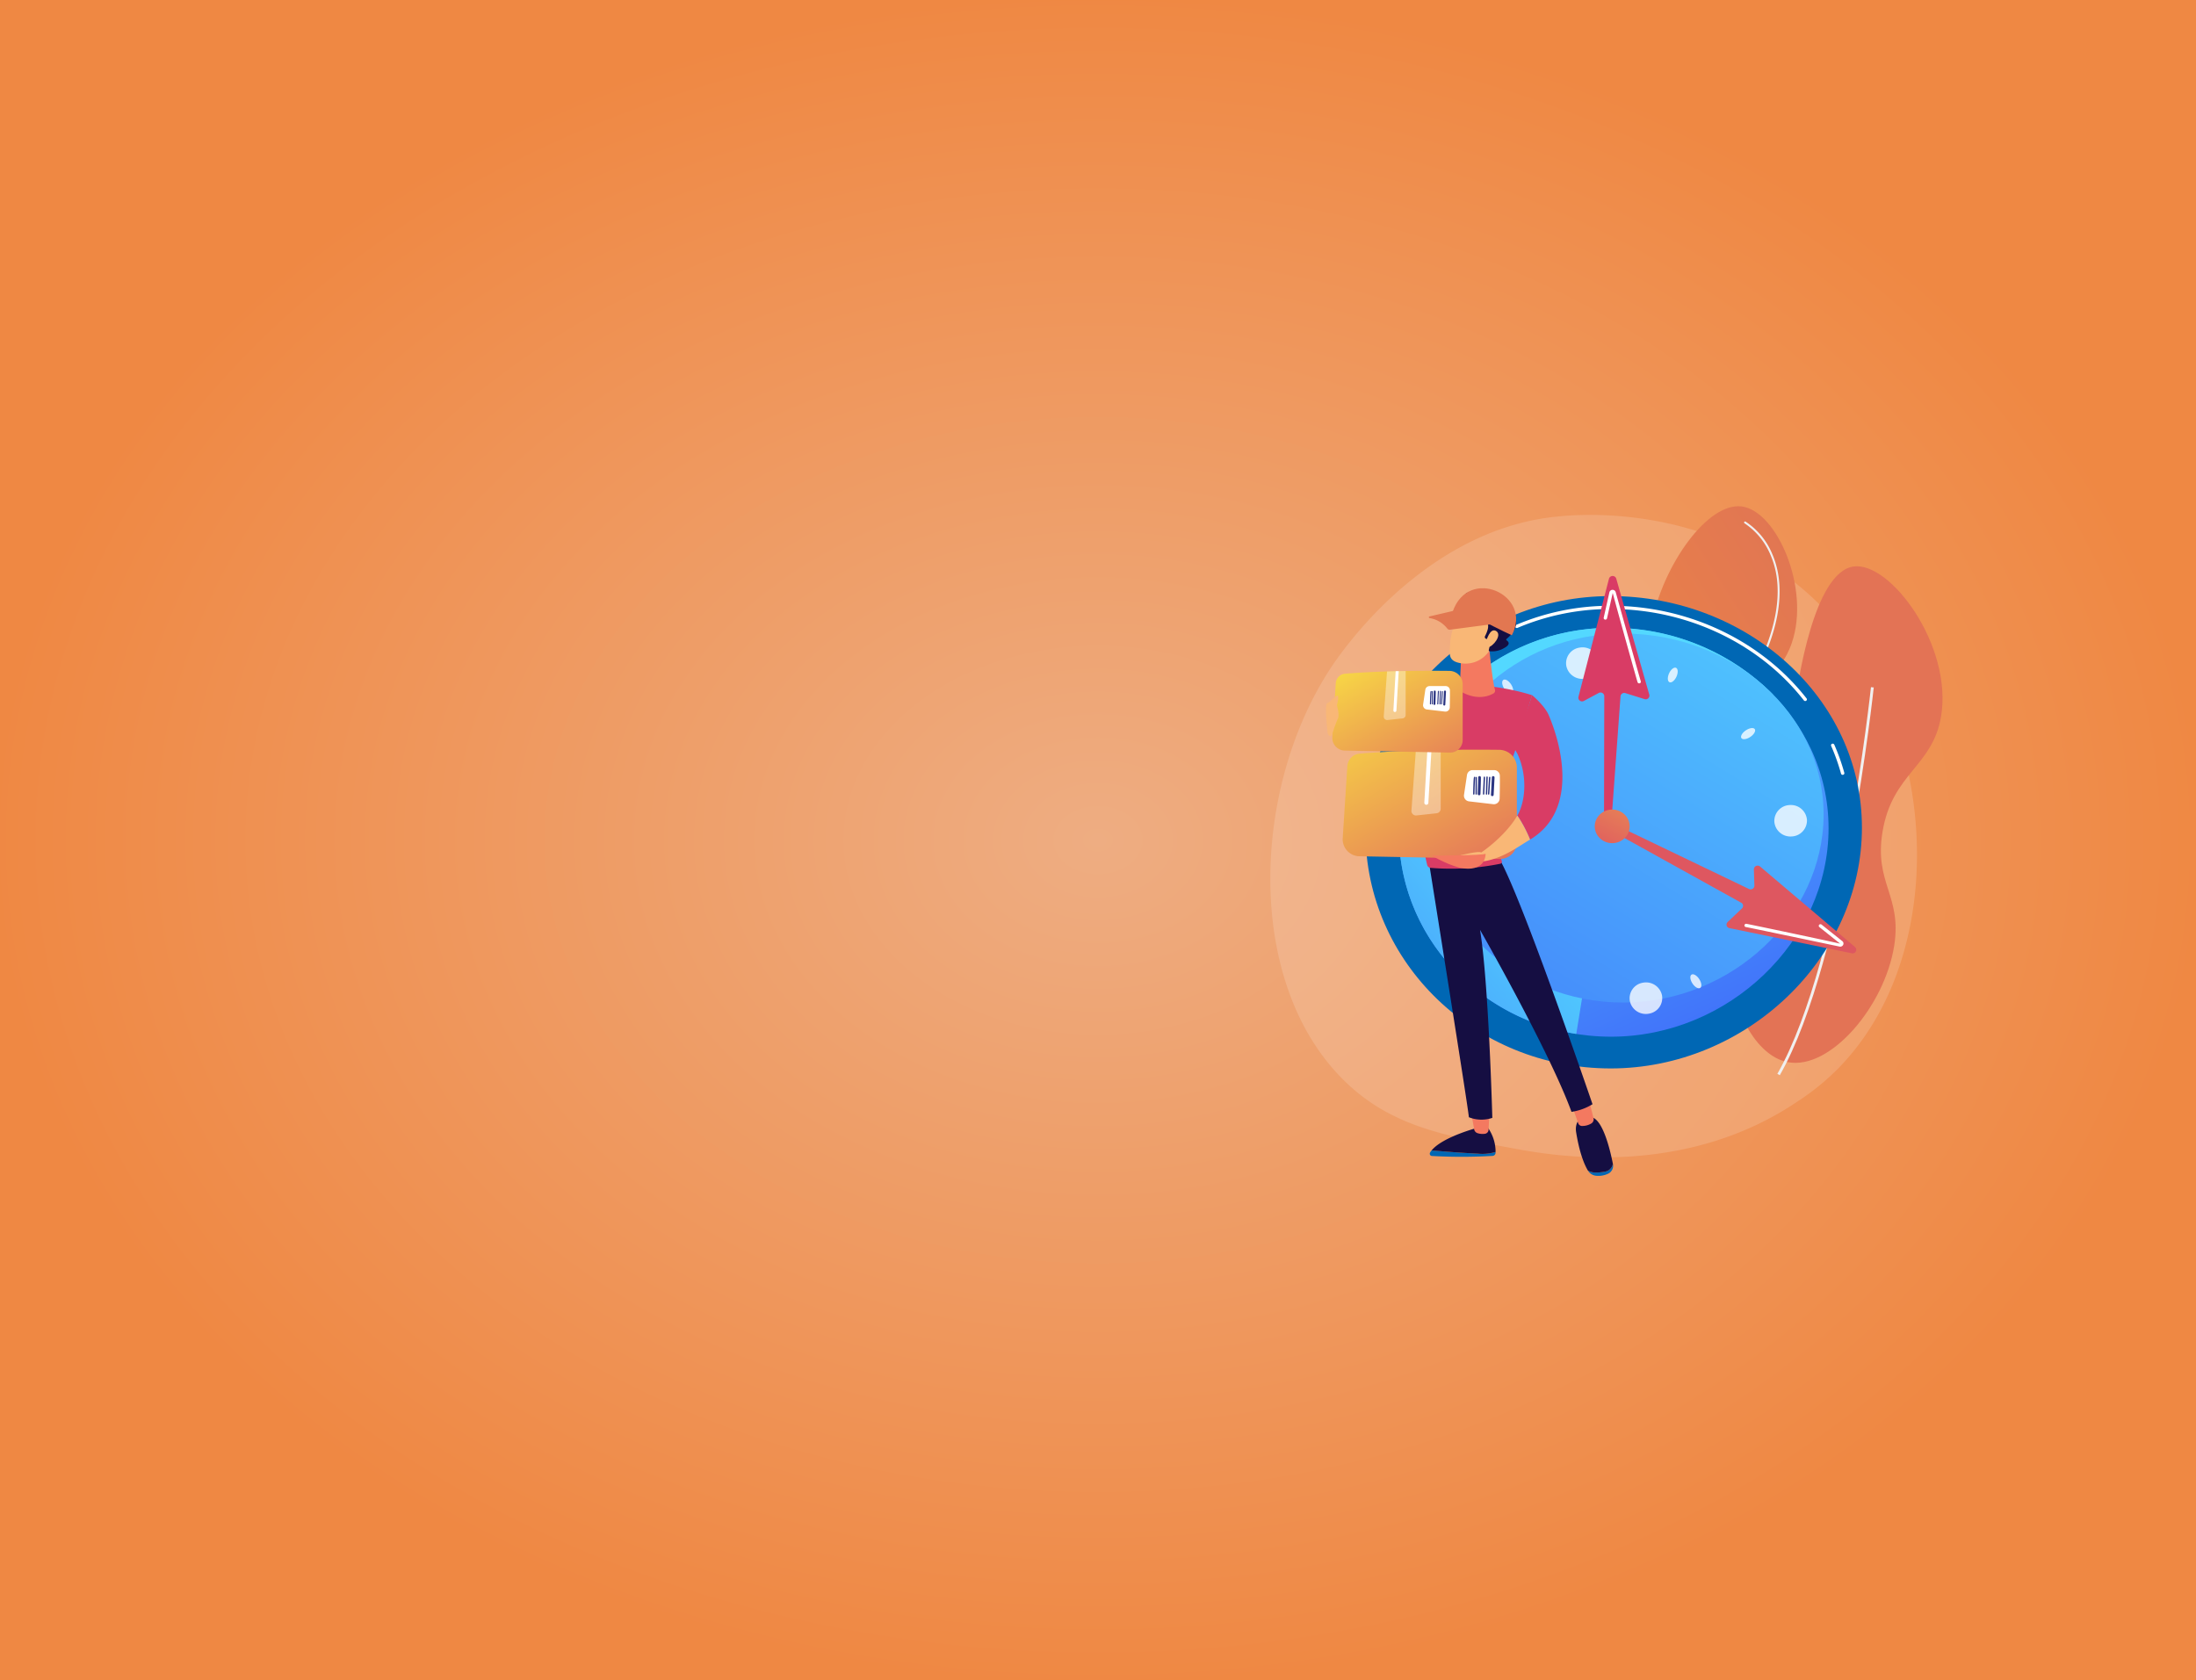 <svg xmlns="http://www.w3.org/2000/svg" xmlns:xlink="http://www.w3.org/1999/xlink" width="635" height="486" viewBox="0 0 635 486">
  <rect x="0" y="0" width="635" height="486" fill="#333333" stroke="none"/>
  <defs>
    <radialGradient id="radial-gradient" cx="0.5" cy="0.5" r="0.5" gradientUnits="objectBoundingBox">
      <stop offset="0" stop-color="#eead82"/>
      <stop offset="1" stop-color="#ef8843"/>
    </radialGradient>
    <linearGradient id="linear-gradient" x1="1.338" y1="-0.112" x2="2.306" y2="-0.112" gradientUnits="objectBoundingBox">
      <stop offset="0" stop-color="#e37355"/>
      <stop offset="1" stop-color="#e88d50"/>
    </linearGradient>
    <linearGradient id="linear-gradient-2" x1="1.116" y1="-0.013" x2="0.355" y2="0.86" gradientUnits="objectBoundingBox">
      <stop offset="0" stop-color="#de7256"/>
      <stop offset="1" stop-color="#ef8843"/>
    </linearGradient>
    <linearGradient id="linear-gradient-3" x1="22.212" y1="0.39" x2="20.268" y2="1.37" gradientUnits="objectBoundingBox">
      <stop offset="0" stop-color="#2b3582"/>
      <stop offset="1" stop-color="#150e42"/>
    </linearGradient>
    <linearGradient id="linear-gradient-4" x1="0.756" y1="0.133" x2="1.352" y2="-0.71" gradientUnits="objectBoundingBox">
      <stop offset="0" stop-color="#0067b4"/>
      <stop offset="1" stop-color="#0073b4"/>
    </linearGradient>
    <linearGradient id="linear-gradient-5" x1="0.199" y1="-0.129" x2="0.989" y2="1.517" gradientUnits="objectBoundingBox">
      <stop offset="0" stop-color="#53d8ff"/>
      <stop offset="1" stop-color="#3840f7"/>
    </linearGradient>
    <linearGradient id="linear-gradient-6" x1="0.059" y1="0.174" x2="-1.083" y2="1.241" xlink:href="#linear-gradient-5"/>
    <linearGradient id="linear-gradient-7" x1="1.038" y1="-0.323" x2="-0.653" y2="2.245" xlink:href="#linear-gradient-5"/>
    <linearGradient id="linear-gradient-8" x1="13.302" y1="-0.098" x2="6.955" y2="2.295" gradientUnits="objectBoundingBox">
      <stop offset="0" stop-color="#fdf53f"/>
      <stop offset="1" stop-color="#d93c65"/>
    </linearGradient>
    <linearGradient id="linear-gradient-9" x1="2.937" y1="-4.35" x2="-0.447" y2="2.384" xlink:href="#linear-gradient-8"/>
    <linearGradient id="linear-gradient-10" x1="-17.209" y1="0.5" x2="-16.209" y2="0.5" xlink:href="#linear-gradient-3"/>
    <linearGradient id="linear-gradient-11" x1="-61.167" y1="0.5" x2="-60.167" y2="0.5" gradientUnits="objectBoundingBox">
      <stop offset="0" stop-color="#f9b776"/>
      <stop offset="1" stop-color="#f47960"/>
    </linearGradient>
    <linearGradient id="linear-gradient-12" x1="-36.796" y1="0.5" x2="-35.796" y2="0.5" xlink:href="#linear-gradient-3"/>
    <linearGradient id="linear-gradient-13" x1="-60.417" y1="0.5" x2="-59.417" y2="0.5" xlink:href="#linear-gradient-11"/>
    <linearGradient id="linear-gradient-14" x1="1.445" y1="-0.324" x2="0.99" y2="0.063" gradientUnits="objectBoundingBox">
      <stop offset="0" stop-color="#2b3582"/>
      <stop offset="0.546" stop-color="#1f205f"/>
      <stop offset="1" stop-color="#150e42"/>
    </linearGradient>
    <linearGradient id="linear-gradient-15" x1="2.358" y1="-1.364" x2="0.976" y2="-0.015" xlink:href="#linear-gradient-8"/>
    <linearGradient id="linear-gradient-16" x1="-31.726" y1="1.478" x2="-31.454" y2="0.434" xlink:href="#linear-gradient-11"/>
    <linearGradient id="linear-gradient-17" x1="-21.959" y1="0.35" x2="-23.071" y2="1.106" xlink:href="#linear-gradient-11"/>
    <linearGradient id="linear-gradient-18" x1="-19.125" y1="0.112" x2="-18.264" y2="1.221" xlink:href="#linear-gradient-3"/>
    <linearGradient id="linear-gradient-19" x1="-93.465" y1="-0.685" x2="-98.016" y2="1.784" xlink:href="#linear-gradient-11"/>
    <linearGradient id="linear-gradient-20" x1="-0.626" y1="-0.38" x2="1.374" y2="1.843" xlink:href="#linear-gradient-8"/>
    <linearGradient id="linear-gradient-21" x1="-68.225" y1="-0.166" x2="-86.269" y2="3.358" xlink:href="#linear-gradient-3"/>
    <linearGradient id="linear-gradient-22" x1="-84.122" y1="-0.086" x2="-106.886" y2="3.376" xlink:href="#linear-gradient-3"/>
    <linearGradient id="linear-gradient-23" x1="-72.489" y1="-0.015" x2="-92.707" y2="3.448" xlink:href="#linear-gradient-3"/>
    <linearGradient id="linear-gradient-24" x1="-46.432" y1="0.121" x2="-60.126" y2="3.397" xlink:href="#linear-gradient-3"/>
    <linearGradient id="linear-gradient-25" x1="-105.268" y1="0.174" x2="-137.275" y2="3.699" xlink:href="#linear-gradient-3"/>
    <linearGradient id="linear-gradient-26" x1="-64.755" y1="0.227" x2="-84.969" y2="3.744" xlink:href="#linear-gradient-3"/>
    <linearGradient id="linear-gradient-27" x1="-46.795" y1="-0.19" x2="-58.79" y2="2.95" xlink:href="#linear-gradient-3"/>
    <linearGradient id="linear-gradient-28" x1="-0.235" y1="-0.38" x2="1.765" y2="1.843" xlink:href="#linear-gradient-8"/>
    <linearGradient id="linear-gradient-29" x1="-39.851" y1="-0.166" x2="-57.893" y2="3.358" xlink:href="#linear-gradient-3"/>
    <linearGradient id="linear-gradient-30" x1="-48.327" y1="-0.086" x2="-71.091" y2="3.376" xlink:href="#linear-gradient-3"/>
    <linearGradient id="linear-gradient-31" x1="-40.699" y1="-0.015" x2="-60.918" y2="3.448" xlink:href="#linear-gradient-3"/>
    <linearGradient id="linear-gradient-32" x1="-24.898" y1="0.121" x2="-38.593" y2="3.397" xlink:href="#linear-gradient-3"/>
    <linearGradient id="linear-gradient-33" x1="-54.94" y1="0.174" x2="-86.947" y2="3.699" xlink:href="#linear-gradient-3"/>
    <linearGradient id="linear-gradient-34" x1="-32.972" y1="0.227" x2="-53.186" y2="3.744" xlink:href="#linear-gradient-3"/>
    <linearGradient id="linear-gradient-35" x1="-27.933" y1="-0.19" x2="-39.928" y2="2.95" xlink:href="#linear-gradient-3"/>
    <linearGradient id="linear-gradient-36" x1="44.209" y1="0.352" x2="48.457" y2="6.549" xlink:href="#linear-gradient-11"/>
    <linearGradient id="linear-gradient-37" x1="7.186" y1="-1.478" x2="1.21" y2="0.251" xlink:href="#linear-gradient-8"/>
    <linearGradient id="linear-gradient-38" x1="-11.877" y1="-0.752" x2="-12.23" y2="0.28" xlink:href="#linear-gradient-11"/>
    <linearGradient id="linear-gradient-39" x1="1.344" y1="-4.334" x2="0.773" y2="-1.249" xlink:href="#linear-gradient-11"/>
    <clipPath id="clip-slide02">
      <rect width="635" height="486"/>
    </clipPath>
  </defs>
  <g id="slide02" clip-path="url(#clip-slide02)">
    <rect width="635" height="486" fill="#fff"/>
    <rect id="Rectangle_1" data-name="Rectangle 1" width="635" height="486" fill="url(#radial-gradient)"/>
    <g id="Group_126" data-name="Group 126" transform="translate(265.974 78.363)">
      <path id="Path_403" data-name="Path 403" d="M265.849,272.614a71.493,71.493,0,0,1-12.557,10.192c-32.519,21.713-69.692,15.455-81.185,13.316-18.542-3.451-34.195-5.886-47.643-18.036-30.558-27.608-29.072-85.2-5.722-120.877,2.769-4.23,26.084-38.79,63.337-43.66.911-.119,1.591-.187,2.186-.25,5.763-.61,41.475-3.831,70.595,20.566a86.871,86.871,0,0,1,17.1,19.4C294.7,188.392,294.776,242.8,265.849,272.614Z" transform="translate(0 -42.252)" fill="#fff" opacity="0.15"/>
      <g id="Group_111" data-name="Group 111" transform="translate(235.104 85.421)">
        <path id="Path_404" data-name="Path 404" d="M2495.923,520.32c-9.344-1.827-16.495-15.775-15.815-27.52.7-12.086,9.225-13.761,15.216-28.466,6.805-16.7-.837-22.789,2.676-47.634.793-5.606,5.379-38.044,16.931-39.725,10.681-1.554,28.793,22.973,25.33,43.4-2.469,14.566-14.09,16.326-16.917,33.31-2.481,14.9,5.645,18.477,3.383,32.909C2523.973,504.166,2508.191,522.718,2495.923,520.32Z" transform="translate(-2480.063 -376.906)" fill="url(#linear-gradient)"/>
        <path id="Path_405" data-name="Path 405" d="M2709.605,1110.952c9.723-17.014,16.592-46.608,20.643-68.438,4.386-23.635,6.5-43.514,6.526-43.712l-.805-.085c-.021.2-2.137,20.05-6.517,43.655-4.039,21.767-10.883,51.264-20.549,68.178Z" transform="translate(-2696.035 -963.755)" fill="#f0f0f0" style="mix-blend-mode: soft-light;isolation: isolate"/>
      </g>
      <g id="Group_112" data-name="Group 112" transform="translate(187.309 68.055)">
        <path id="Path_406" data-name="Path 406" d="M1651.434,192.657c-15.88-4.644-25.916-29.418-19.4-39.41,4.406-6.752,13.514-2.377,20-9.756,8.28-9.422-1.7-22.093,2.35-41.9,3.446-16.854,16.2-34.684,25.953-33.481,10.213,1.26,19.917,23.718,14.532,39.462-3.5,10.238-11.562,12.306-11.636,21.2-.085,10.316,10.722,12.868,12.682,22.464C1699.439,168.472,1672.443,198.8,1651.434,192.657Z" transform="translate(-1630.021 -68.055)" fill="url(#linear-gradient-2)"/>
        <path id="Path_407" data-name="Path 407" d="M2160.271,835.225a.6.6,0,0,1-.694-.738c11.28-43.1,7.825-89.826,7.789-90.293a.6.6,0,0,1,1.192-.092c.036.469,3.506,47.392-7.824,90.688A.6.6,0,0,1,2160.271,835.225Z" transform="translate(-2129.783 -705.57)" fill="url(#linear-gradient-3)"/>
        <path id="Path_408" data-name="Path 408" d="M2541.641,189.568a.286.286,0,0,1-.311-.408c4.489-8.926,8.86-21.865,4.189-32.818a20.424,20.424,0,0,0-7.561-9.3.285.285,0,1,1,.282-.5,20.64,20.64,0,0,1,7.8,9.573c2.625,6.156,4.027,16.931-4.2,33.3A.285.285,0,0,1,2541.641,189.568Z" transform="translate(-2486.771 -142.096)" fill="#f0f0f0" style="mix-blend-mode: soft-light;isolation: isolate"/>
        <path id="Path_409" data-name="Path 409" d="M1705.718,1579.263a.286.286,0,0,1-.255-.076c-11.936-11.672-17.163-21.483-15.536-29.161,1.447-6.827,8.018-9.348,8.084-9.372a.286.286,0,0,1,.2.535c-.063.024-6.35,2.444-7.727,8.963-1.578,7.473,3.6,17.1,15.378,28.627a.285.285,0,0,1-.144.484Z" transform="translate(-1686.285 -1457.838)" fill="#f0f0f0"/>
      </g>
      <g id="Group_115" data-name="Group 115" transform="translate(128.888 88.214)">
        <g id="Group_114" data-name="Group 114" transform="translate(0 0)">
          <path id="Path_410" data-name="Path 410" d="M590.99,598.561c0,37.725,31.739,68.307,70.891,68.307s72.644-31.919,72.644-69.644-33.492-66.971-72.644-66.971S590.99,560.836,590.99,598.561Z" transform="translate(-590.99 -524.425)" fill="url(#linear-gradient-4)"/>
          <g id="Group_113" data-name="Group 113" transform="translate(43.258 8.625)">
            <path id="Path_411" data-name="Path 411" d="M2988.328,1298.359a.5.5,0,0,0,.126-.016.471.471,0,0,0,.348-.578,60.216,60.216,0,0,0-2.9-8.138.5.5,0,0,0-.642-.25.466.466,0,0,0-.26.619,59.061,59.061,0,0,1,2.851,8.012A.488.488,0,0,0,2988.328,1298.359Z" transform="translate(-2893.618 -1249.456)" fill="#fff"/>
            <path id="Path_412" data-name="Path 412" d="M1444.224,607.528a.505.505,0,0,0,.294-.095.461.461,0,0,0,.1-.66c-13.134-16.783-34.291-26.8-56.594-26.8a69.7,69.7,0,0,0-27.382,5.529.466.466,0,0,0-.25.622.5.5,0,0,0,.645.242,68.667,68.667,0,0,1,26.987-5.45c22,0,42.861,9.879,55.812,26.425A.5.5,0,0,0,1444.224,607.528Z" transform="translate(-1360.346 -579.971)" fill="#fff"/>
          </g>
          <path id="Path_413" data-name="Path 413" d="M762.525,752.646c0,32.655,27.473,59.128,61.364,59.128s62.881-27.629,62.881-60.284-28.991-57.971-62.881-57.971S762.525,719.99,762.525,752.646Z" transform="translate(-752.88 -678.509)" fill="url(#linear-gradient-5)"/>
          <path id="Path_414" data-name="Path 414" d="M762.528,752.646c0-32.655,27.473-59.128,61.363-59.128a65.523,65.523,0,0,1,46.917,19.418l-47.27,37.9-9.718,60.142C784.723,806.346,762.528,782,762.528,752.646Z" transform="translate(-752.883 -678.509)" fill="url(#linear-gradient-6)"/>
          <path id="Path_415" data-name="Path 415" d="M911.072,776.323c0,29.471,25.309,53.362,56.53,53.362s57.928-24.935,57.928-54.405-26.707-52.318-57.928-52.318S911.072,746.853,911.072,776.323Z" transform="translate(-893.075 -706.297)" fill="url(#linear-gradient-7)"/>
          <path id="Path_416" data-name="Path 416" d="M2693.195,1609.716a4.665,4.665,0,0,0,4.991,4.28,4.617,4.617,0,0,0,4.442-4.809,4.665,4.665,0,0,0-4.991-4.28A4.617,4.617,0,0,0,2693.195,1609.716Z" transform="translate(-2574.987 -1538.646)" fill="#fff" opacity="0.78"/>
          <path id="Path_417" data-name="Path 417" d="M877.934,1711.522a4.665,4.665,0,0,0,4.991,4.28,4.617,4.617,0,0,0,4.442-4.809,4.665,4.665,0,0,0-4.991-4.28A4.616,4.616,0,0,0,877.934,1711.522Z" transform="translate(-861.793 -1634.728)" fill="#fff" opacity="0.78"/>
          <path id="Path_418" data-name="Path 418" d="M1952.778,2517.647a4.568,4.568,0,0,0-3.8,5.3,4.715,4.715,0,0,0,5.5,3.66,4.568,4.568,0,0,0,3.8-5.3A4.715,4.715,0,0,0,1952.778,2517.647Z" transform="translate(-1872.551 -2400.003)" fill="#fff" opacity="0.78"/>
          <path id="Path_419" data-name="Path 419" d="M1626.062,794.084a4.568,4.568,0,0,0-3.8,5.3,4.714,4.714,0,0,0,5.5,3.66,4.568,4.568,0,0,0,3.8-5.3A4.715,4.715,0,0,0,1626.062,794.084Z" transform="translate(-1564.205 -773.35)" fill="#fff" opacity="0.78"/>
          <path id="Path_420" data-name="Path 420" d="M1415.55,2534.777c-.48,1.167-.36,2.26.268,2.441s1.527-.618,2.007-1.785.36-2.26-.268-2.441S1416.03,2533.61,1415.55,2534.777Z" transform="translate(-1368.91 -2414.531)" fill="#fff" opacity="0.78"/>
          <path id="Path_421" data-name="Path 421" d="M2145.831,899.977c-.48,1.167-.36,2.26.268,2.441s1.526-.619,2.006-1.786.36-2.26-.268-2.441S2146.311,898.81,2145.831,899.977Z" transform="translate(-2058.13 -871.65)" fill="#fff" opacity="0.78"/>
          <path id="Path_422" data-name="Path 422" d="M1018.237,2241.585c-1.039.758-1.526,1.751-1.086,2.22s1.638.235,2.677-.522,1.526-1.751,1.086-2.22S1019.276,2240.828,1018.237,2241.585Z" transform="translate(-993.036 -2138.813)" fill="#fff" opacity="0.78"/>
          <path id="Path_423" data-name="Path 423" d="M2523.288,1209.781c-1.039.757-1.525,1.751-1.086,2.22s1.638.235,2.677-.522,1.525-1.751,1.086-2.22S2524.327,1209.024,2523.288,1209.781Z" transform="translate(-2413.463 -1165.023)" fill="#fff" opacity="0.78"/>
          <path id="Path_424" data-name="Path 424" d="M947.887,1322.4c-1.176-.54-2.316-.5-2.545.094s.538,1.509,1.714,2.049,2.316.5,2.546-.094S949.064,1322.944,947.887,1322.4Z" transform="translate(-925.379 -1271.677)" fill="#fff" opacity="0.78"/>
          <path id="Path_425" data-name="Path 425" d="M2591.79,2133.983c-1.177-.54-2.316-.5-2.545.094s.538,1.509,1.714,2.049,2.316.5,2.546-.094S2592.966,2134.523,2591.79,2133.983Z" transform="translate(-2476.851 -2037.624)" fill="#fff" opacity="0.78"/>
          <path id="Path_426" data-name="Path 426" d="M1296.209,960.813c-.714-1.05-1.711-1.584-2.226-1.193s-.353,1.559.361,2.609,1.711,1.584,2.226,1.193S1296.923,961.863,1296.209,960.813Z" transform="translate(-1254.171 -929.528)" fill="#fff" opacity="0.78"/>
          <path id="Path_427" data-name="Path 427" d="M2263.829,2476.873c-.714-1.05-1.711-1.583-2.226-1.193s-.353,1.559.361,2.609,1.711,1.584,2.226,1.193S2264.543,2477.923,2263.829,2476.873Z" transform="translate(-2167.385 -2360.345)" fill="#fff" opacity="0.78"/>
          <path id="Path_428" data-name="Path 428" d="M1861.49,1710.671l37.952,18.238a1.084,1.084,0,0,0,1.571-.969l-.149-4.708a1.09,1.09,0,0,1,1.8-.817l27.44,23.28a1.049,1.049,0,0,1-.945,1.809l-35.342-7.271a1.035,1.035,0,0,1-.536-1.769l4.138-3.932a1.026,1.026,0,0,0-.221-1.653l-36.738-20.365a1.027,1.027,0,0,1-.412-1.408h0A1.108,1.108,0,0,1,1861.49,1710.671Z" transform="translate(-1788.571 -1638.367)" fill="#de5760"/>
          <path id="Path_429" data-name="Path 429" d="M2567.335,2222.58a.923.923,0,0,0,.833-.51.868.868,0,0,0-.246-1.091l-6-4.783a.5.5,0,0,0-.689.064.46.46,0,0,0,.065.664l6,4.783c-8-1.761-26.74-5.7-27.129-5.733a.487.487,0,0,0-.537.421.476.476,0,0,0,.427.516c.561.087,14.922,3.094,27.068,5.646A1.013,1.013,0,0,0,2567.335,2222.58Z" transform="translate(-2430.065 -2115.36)" fill="#fff"/>
          <path id="Path_430" data-name="Path 430" d="M1692.813,497.09l.075-35.755a1.087,1.087,0,0,0-1.615-.9L1687,462.729a1.076,1.076,0,0,1-1.583-1.167l8.83-34.186a1.1,1.1,0,0,1,2.1-.024l9.557,33.582a1.069,1.069,0,0,1-1.384,1.272L1699,460.474a1.082,1.082,0,0,0-1.421.949l-2.594,35.7a1.07,1.07,0,0,1-1.108,1h0A1.067,1.067,0,0,1,1692.813,497.09Z" transform="translate(-1623.853 -426.581)" fill="url(#linear-gradient-8)"/>
          <path id="Path_431" data-name="Path 431" d="M1825.925,525.054a.505.505,0,0,0,.179-.032.467.467,0,0,0,.281-.6c-.178-.518-4.013-14.188-7.248-25.755a.945.945,0,0,0-1.82.045l-1.645,7.338a.471.471,0,0,0,.375.56.49.49,0,0,0,.582-.361l1.646-7.338c2.058,7.656,7.053,25.5,7.2,25.847A.489.489,0,0,0,1825.925,525.054Z" transform="translate(-1746.801 -493.981)" fill="#fff"/>
          <ellipse id="Ellipse_1" data-name="Ellipse 1" cx="5.046" cy="4.862" rx="5.046" ry="4.862" transform="translate(66.28 67.563)" fill="url(#linear-gradient-9)"/>
        </g>
      </g>
      <g id="Group_125" data-name="Group 125" transform="translate(117.455 91.768)">
        <path id="Path_432" data-name="Path 432" d="M921.748,3381.631c3.261.282,8.921.74,13.384.936a12.883,12.883,0,0,0,5.116-.5c0,.1,0,.2-.008.283a.923.923,0,0,1-.877.872,156.764,156.764,0,0,1-17.524.018.657.657,0,0,1-.535-.988A5.365,5.365,0,0,1,921.748,3381.631Z" transform="translate(-891.21 -3219.032)" fill="#0067b4"/>
        <path id="Path_433" data-name="Path 433" d="M944.155,3272.03c-4.462-.2-10.122-.654-13.384-.936,3.206-3.934,13.384-6.585,13.384-6.585h2.874a12.053,12.053,0,0,1,2.242,7.021A12.88,12.88,0,0,1,944.155,3272.03Z" transform="translate(-900.233 -3108.494)" fill="url(#linear-gradient-10)"/>
        <path id="Path_434" data-name="Path 434" d="M1138.522,3181.05l-.269,5.323a1.216,1.216,0,0,1-1.038,1.144,4.734,4.734,0,0,1-2.159-.179,1.439,1.439,0,0,1-.967-1.105l-.929-5.182Z" transform="translate(-1091.243 -3029.729)" fill="url(#linear-gradient-11)"/>
        <g id="Group_116" data-name="Group 116" transform="translate(72.255 152.961)">
          <path id="Path_435" data-name="Path 435" d="M1739.282,3453.582a2.806,2.806,0,0,0,2.323-2.219c0,.009,0,.018.005.027a2.53,2.53,0,0,1-1.239,2.708,6.452,6.452,0,0,1-3.429.694,3.172,3.172,0,0,1-2.571-1.533l-.008-.014C1735.427,3453.927,1736.923,3454.007,1739.282,3453.582Z" transform="translate(-1730.896 -3437.803)" fill="#0067b4"/>
          <path id="Path_436" data-name="Path 436" d="M1674.438,3210.207h2.37c3.611-.1,5.878,9.747,6.62,13.559a2.806,2.806,0,0,1-2.323,2.219c-2.359.425-3.854.345-4.92-.337-1.951-3.317-2.918-8.176-3.383-11.012C1672.275,3211.412,1674.438,3210.207,1674.438,3210.207Z" transform="translate(-1672.72 -3210.207)" fill="url(#linear-gradient-12)"/>
        </g>
        <path id="Path_437" data-name="Path 437" d="M1655.248,3122.349l1.316,5.235a1.421,1.421,0,0,1-.739,1.61,5.044,5.044,0,0,1-2.726.66,1.187,1.187,0,0,1-.968-.792l-1.932-5.508Z" transform="translate(-1579.209 -2974.328)" fill="url(#linear-gradient-13)"/>
        <path id="Path_438" data-name="Path 438" d="M916.49,1871.1s11.763,73.528,11.569,73.932a9.786,9.786,0,0,0,6.791.188s-1.064-39.306-3.556-54.377c0,0,20.075,35.132,26.45,52.637a15.936,15.936,0,0,0,6.077-2.208s-21.615-63.236-27.382-71.659Z" transform="translate(-886.755 -1792.035)" fill="url(#linear-gradient-14)"/>
        <path id="Path_439" data-name="Path 439" d="M429.4,980.061a9.166,9.166,0,0,0-2.464.486c-8.621,2.987-15.391,2.236-20.6-.116a23.079,23.079,0,0,0-4,10.531c9.474,7.051,21.387,5.193,25.284,4.322-1.02,7.568-1.01,19.539,3.155,37.089a1.1,1.1,0,0,0,.979.838,72.157,72.157,0,0,0,20.135-1.181.629.629,0,0,0,.442-.859l-.078-.183a11.878,11.878,0,0,1-.931-5.317c.311-5.528,1.8-18.019,4.969-26.58.184.312.356.62.523.925.574-5.631,2.73-11.169,4.253-16.755C448.668,979.319,433.918,979.8,429.4,980.061Z" transform="translate(-401.515 -952.333)" fill="url(#linear-gradient-15)"/>
        <path id="Path_440" data-name="Path 440" d="M1084.522,801.112s.866,9.162,1.63,11.872a.926.926,0,0,1-.437,1.058c-1.295.74-4.4,1.947-8.648-.135a1.927,1.927,0,0,1-1.07-1.814l.374-8.853Z" transform="translate(-1037.292 -783.607)" fill="url(#linear-gradient-16)"/>
        <g id="Group_117" data-name="Group 117" transform="translate(35.76 1.152)">
          <path id="Path_441" data-name="Path 441" d="M1026.779,592.659s-2.771,6.366-2.958,9.708-.906,5.51,2.958,6.183a8.214,8.214,0,0,0,8.882-4.58s2.763-5.129,2.143-7.229S1026.779,592.659,1026.779,592.659Z" transform="translate(-1023.646 -588.027)" fill="url(#linear-gradient-17)"/>
          <path id="Path_442" data-name="Path 442" d="M1069.3,523.82l-.22-.1a.53.53,0,0,1-.259-.729c.545-1.053,1.607-3.465.235-4.028-1.293-.53-2.692-.828-4.021-1.253-1.234-.395-3.63-.808-4.273-2.11a1.346,1.346,0,0,1,.218-1.189l1.127-2.071a5.445,5.445,0,0,1,1.152-1.612c1.158-.986,2.54-.12,3.821.116,4.767.88,7.918,2.809,8,6.1a.263.263,0,0,0,.406.217c.352-.214.915-.315,1.668.318,1.309,1.1.773,3.956-2.1,6.3a.261.261,0,0,0,.012.42c.52.339,1.3,1.145-.714,2.219a6.766,6.766,0,0,1-4.228.921.261.261,0,0,1-.212-.316l.638-2.895a.263.263,0,0,0-.256-.319Z" transform="translate(-1058.601 -510.27)" fill="url(#linear-gradient-18)"/>
          <path id="Path_443" data-name="Path 443" d="M1211.707,709.607s1.057-4.067,2.881-2.927-.946,4.557-2.412,4.709Z" transform="translate(-1201.133 -695.447)" fill="url(#linear-gradient-19)"/>
        </g>
        <g id="Group_119" data-name="Group 119" transform="translate(29.74)">
          <g id="Group_118" data-name="Group 118" transform="translate(6.86)">
            <path id="Path_444" data-name="Path 444" d="M1038.6,496.649c4.533-13.439,23.34-4.967,17.139,6.742C1049.224,500.443,1041.641,495.719,1038.6,496.649Z" transform="translate(-1038.596 -489.782)" fill="#e27751"/>
          </g>
          <path id="Path_445" data-name="Path 445" d="M934.534,608.519l-11.82,1.553a.86.86,0,0,1-.787-.319,8.059,8.059,0,0,0-5.139-3.043.241.241,0,0,1-.011-.472l7.13-1.666.024,0c3.638-.31,7.172,1.334,10.668,3.672A.153.153,0,0,1,934.534,608.519Z" transform="translate(-916.59 -598.079)" fill="#e27751"/>
        </g>
        <g id="Group_121" data-name="Group 121" transform="translate(4.821 46.697)">
          <path id="Path_446" data-name="Path 446" d="M518.833,1351.891a4.844,4.844,0,0,0,4.936-4.843v-21.554a5.164,5.164,0,0,0-5.108-5.167c-8.5-.093-26.027-.1-40.369,1.111a3.882,3.882,0,0,0-3.55,3.732l-1.34,20.838a4.934,4.934,0,0,0,4.837,5.111Z" transform="translate(-473.399 -1320.291)" fill="url(#linear-gradient-20)"/>
          <path id="Path_447" data-name="Path 447" d="M1107.491,1427.057c.036,1.834-.018,4.744-.063,6.624a1.66,1.66,0,0,1-1.854,1.609l-6.994-.82a1.661,1.661,0,0,1-1.449-1.9l.859-5.727a1.661,1.661,0,0,1,1.642-1.415h6.2A1.659,1.659,0,0,1,1107.491,1427.057Z" transform="translate(-1062.043 -1419.522)" fill="#fff"/>
          <path id="Path_448" data-name="Path 448" d="M834.239,1340.106l-5.834.629a1.315,1.315,0,0,1-1.453-1.4l1.275-17.356c2.446-.078,4.858-.134,7.186-.174v17A1.316,1.316,0,0,1,834.239,1340.106Z" transform="translate(-807.07 -1321.717)" fill="#fff" opacity="0.37"/>
          <path id="Path_449" data-name="Path 449" d="M894.407,1338a.587.587,0,0,1-.585.553h-.034a.586.586,0,0,1-.552-.62l.88-15.147,1.177-.027Z" transform="translate(-869.628 -1322.615)" fill="#fff"/>
          <g id="Group_120" data-name="Group 120" transform="translate(37.723 7.644)">
            <path id="Path_450" data-name="Path 450" d="M1220.883,1464.89a.2.2,0,0,0,.2-.183l.3-4.771a.2.2,0,0,0-.183-.208.191.191,0,0,0-.208.183l-.3,4.771a.2.2,0,0,0,.183.208Z" transform="translate(-1216.393 -1459.532)" fill="url(#linear-gradient-21)"/>
            <path id="Path_451" data-name="Path 451" d="M1209.806,1463.356a.2.2,0,0,0,.2-.189l.159-4.862a.2.2,0,0,0-.189-.2.185.185,0,0,0-.2.189l-.159,4.862a.2.2,0,0,0,.189.2Z" transform="translate(-1205.939 -1457.998)" fill="url(#linear-gradient-22)"/>
            <path id="Path_452" data-name="Path 452" d="M1194.946,1463.361a.2.2,0,0,1-.186-.2c.078-1.633.225-4.749.228-4.855a.2.2,0,0,1,.391,0c0,.081-.19,4.072-.228,4.872a.2.2,0,0,1-.2.186Zm.038-5.058h0Z" transform="translate(-1191.923 -1458.003)" fill="url(#linear-gradient-23)"/>
            <path id="Path_453" data-name="Path 453" d="M1168.473,1461.8a.391.391,0,0,0,.391-.378c.165-4.711.136-4.817.117-4.888a.391.391,0,0,0-.765.155c.013.283-.075,3.024-.134,4.705a.391.391,0,0,0,.377.4Z" transform="translate(-1166.745 -1456.25)" fill="url(#linear-gradient-24)"/>
            <path id="Path_454" data-name="Path 454" d="M1156.683,1464.894a.2.2,0,0,0,.2-.2v-4.771a.2.2,0,0,0-.391,0v4.771A.2.2,0,0,0,1156.683,1464.894Z" transform="translate(-1155.802 -1459.536)" fill="url(#linear-gradient-25)"/>
            <path id="Path_455" data-name="Path 455" d="M1144.5,1464.706a.2.2,0,0,0,.2-.191c.038-1.658.125-4.365.2-4.691a.2.2,0,0,0-.278-.259c-.107.07-.208.136-.316,4.941a.2.2,0,0,0,.191.2Z" transform="translate(-1144.308 -1459.348)" fill="url(#linear-gradient-26)"/>
            <path id="Path_456" data-name="Path 456" d="M1236.312,1462.036a.391.391,0,0,0,.391-.371l.261-5.01a.392.392,0,0,0-.371-.411.4.4,0,0,0-.411.371l-.261,5.01a.391.391,0,0,0,.371.411Z" transform="translate(-1230.77 -1456.244)" fill="url(#linear-gradient-27)"/>
          </g>
        </g>
        <g id="Group_123" data-name="Group 123" transform="translate(1.812 23.878)">
          <path id="Path_457" data-name="Path 457" d="M453.886,938.106a3.626,3.626,0,0,0,3.7-3.626V918.345a3.866,3.866,0,0,0-3.824-3.868c-6.362-.069-19.484-.073-30.22.832a2.907,2.907,0,0,0-2.658,2.794l-1,15.6a3.694,3.694,0,0,0,3.621,3.827Z" transform="translate(-419.874 -914.449)" fill="url(#linear-gradient-28)"/>
          <path id="Path_458" data-name="Path 458" d="M894.555,994.375c.027,1.373-.014,3.551-.047,4.959a1.243,1.243,0,0,1-1.388,1.2l-5.236-.614a1.243,1.243,0,0,1-1.085-1.419l.643-4.287a1.243,1.243,0,0,1,1.23-1.059h4.64A1.242,1.242,0,0,1,894.555,994.375Z" transform="translate(-860.533 -988.734)" fill="#fff"/>
          <path id="Path_459" data-name="Path 459" d="M690,929.283l-4.368.471a.985.985,0,0,1-1.088-1.051l.955-12.992c1.831-.058,3.637-.1,5.379-.13V928.3A.985.985,0,0,1,690,929.283Z" transform="translate(-669.66 -915.517)" fill="#fff" opacity="0.37"/>
          <path id="Path_460" data-name="Path 460" d="M735.041,927.7a.439.439,0,0,1-.438.414h-.026a.439.439,0,0,1-.413-.464l.659-11.339.881-.02Z" transform="translate(-716.492 -916.189)" fill="#fff"/>
          <g id="Group_122" data-name="Group 122" transform="translate(28.24 5.722)">
            <path id="Path_461" data-name="Path 461" d="M979.441,1022.7a.147.147,0,0,0,.146-.137l.226-3.572a.146.146,0,0,0-.137-.155.143.143,0,0,0-.155.137l-.227,3.572a.146.146,0,0,0,.137.155Z" transform="translate(-976.08 -1018.685)" fill="url(#linear-gradient-29)"/>
            <path id="Path_462" data-name="Path 462" d="M971.148,1021.548a.147.147,0,0,0,.146-.142l.119-3.64a.147.147,0,0,0-.142-.151.139.139,0,0,0-.151.142L971,1021.4a.147.147,0,0,0,.142.151Z" transform="translate(-968.253 -1017.537)" fill="url(#linear-gradient-30)"/>
            <path id="Path_463" data-name="Path 463" d="M960.024,1021.552a.146.146,0,0,1-.139-.153c.058-1.223.169-3.555.17-3.634a.146.146,0,0,1,.293,0c0,.06-.142,3.049-.171,3.647a.146.146,0,0,1-.146.14Zm.028-3.786h0Z" transform="translate(-957.761 -1017.541)" fill="url(#linear-gradient-31)"/>
            <path id="Path_464" data-name="Path 464" d="M940.207,1020.386a.293.293,0,0,0,.292-.283c.124-3.527.1-3.606.088-3.659a.293.293,0,0,0-.573.116c.01.212-.056,2.264-.1,3.522a.292.292,0,0,0,.282.3Z" transform="translate(-938.913 -1016.228)" fill="url(#linear-gradient-32)"/>
            <path id="Path_465" data-name="Path 465" d="M931.38,1022.7a.146.146,0,0,0,.146-.146v-3.572a.146.146,0,1,0-.293,0v3.572A.146.146,0,0,0,931.38,1022.7Z" transform="translate(-930.721 -1018.688)" fill="url(#linear-gradient-33)"/>
            <path id="Path_466" data-name="Path 466" d="M922.264,1022.559a.146.146,0,0,0,.146-.143c.028-1.241.094-3.268.152-3.512a.146.146,0,0,0-.208-.194c-.08.052-.156.1-.237,3.7a.147.147,0,0,0,.143.15Z" transform="translate(-922.117 -1018.548)" fill="url(#linear-gradient-34)"/>
            <path id="Path_467" data-name="Path 467" d="M990.991,1020.561a.293.293,0,0,0,.292-.278l.2-3.75a.293.293,0,0,0-.277-.308.3.3,0,0,0-.308.277l-.2,3.75a.293.293,0,0,0,.277.308Z" transform="translate(-986.842 -1016.224)" fill="url(#linear-gradient-35)"/>
          </g>
        </g>
        <path id="Path_468" data-name="Path 468" d="M388.036,1044.635c.893-.219,2.9-2.932,3.111-1.941s-.391,2.248-.3,2.669.763,2.782.228,3.773a40.451,40.451,0,0,0-1.535,4.159c-.13.4-.236.922-.651.875s-.737-.605-.776-1.021C388.1,1052.982,387.144,1044.854,388.036,1044.635Z" transform="translate(-387.655 -1011.401)" fill="url(#linear-gradient-36)"/>
        <g id="Group_124" data-name="Group 124" transform="translate(30.565 30.928)">
          <path id="Path_469" data-name="Path 469" d="M1371.486,1045.5c-1.1-2.523-4.6-5.594-4.787-5.653-1.523,5.586-4.2,10.2-4.776,15.829,3.757,6.9,2.9,15.039.549,19a37.708,37.708,0,0,1,3.672,6.949C1380.589,1072.974,1374.871,1053.267,1371.486,1045.5Z" transform="translate(-1337.707 -1039.846)" fill="url(#linear-gradient-37)"/>
          <path id="Path_470" data-name="Path 470" d="M992.1,1672.425l-12.507-.272s10.906-3.083,11.583-2.243c0,0,6.76-4.442,10.464-10.69a37.728,37.728,0,0,1,3.672,6.949C1001.987,1668.117,997.625,1671.5,992.1,1672.425Z" transform="translate(-976.871 -1624.394)" fill="url(#linear-gradient-38)"/>
          <path id="Path_471" data-name="Path 471" d="M946.826,1855.567s.258,4.983-6.283,4.259c-3.555-.393-9.294-3.708-9.294-3.708S946.208,1856.079,946.826,1855.567Z" transform="translate(-931.249 -1809.702)" fill="url(#linear-gradient-39)"/>
        </g>
      </g>
    </g>
  </g>
</svg>

